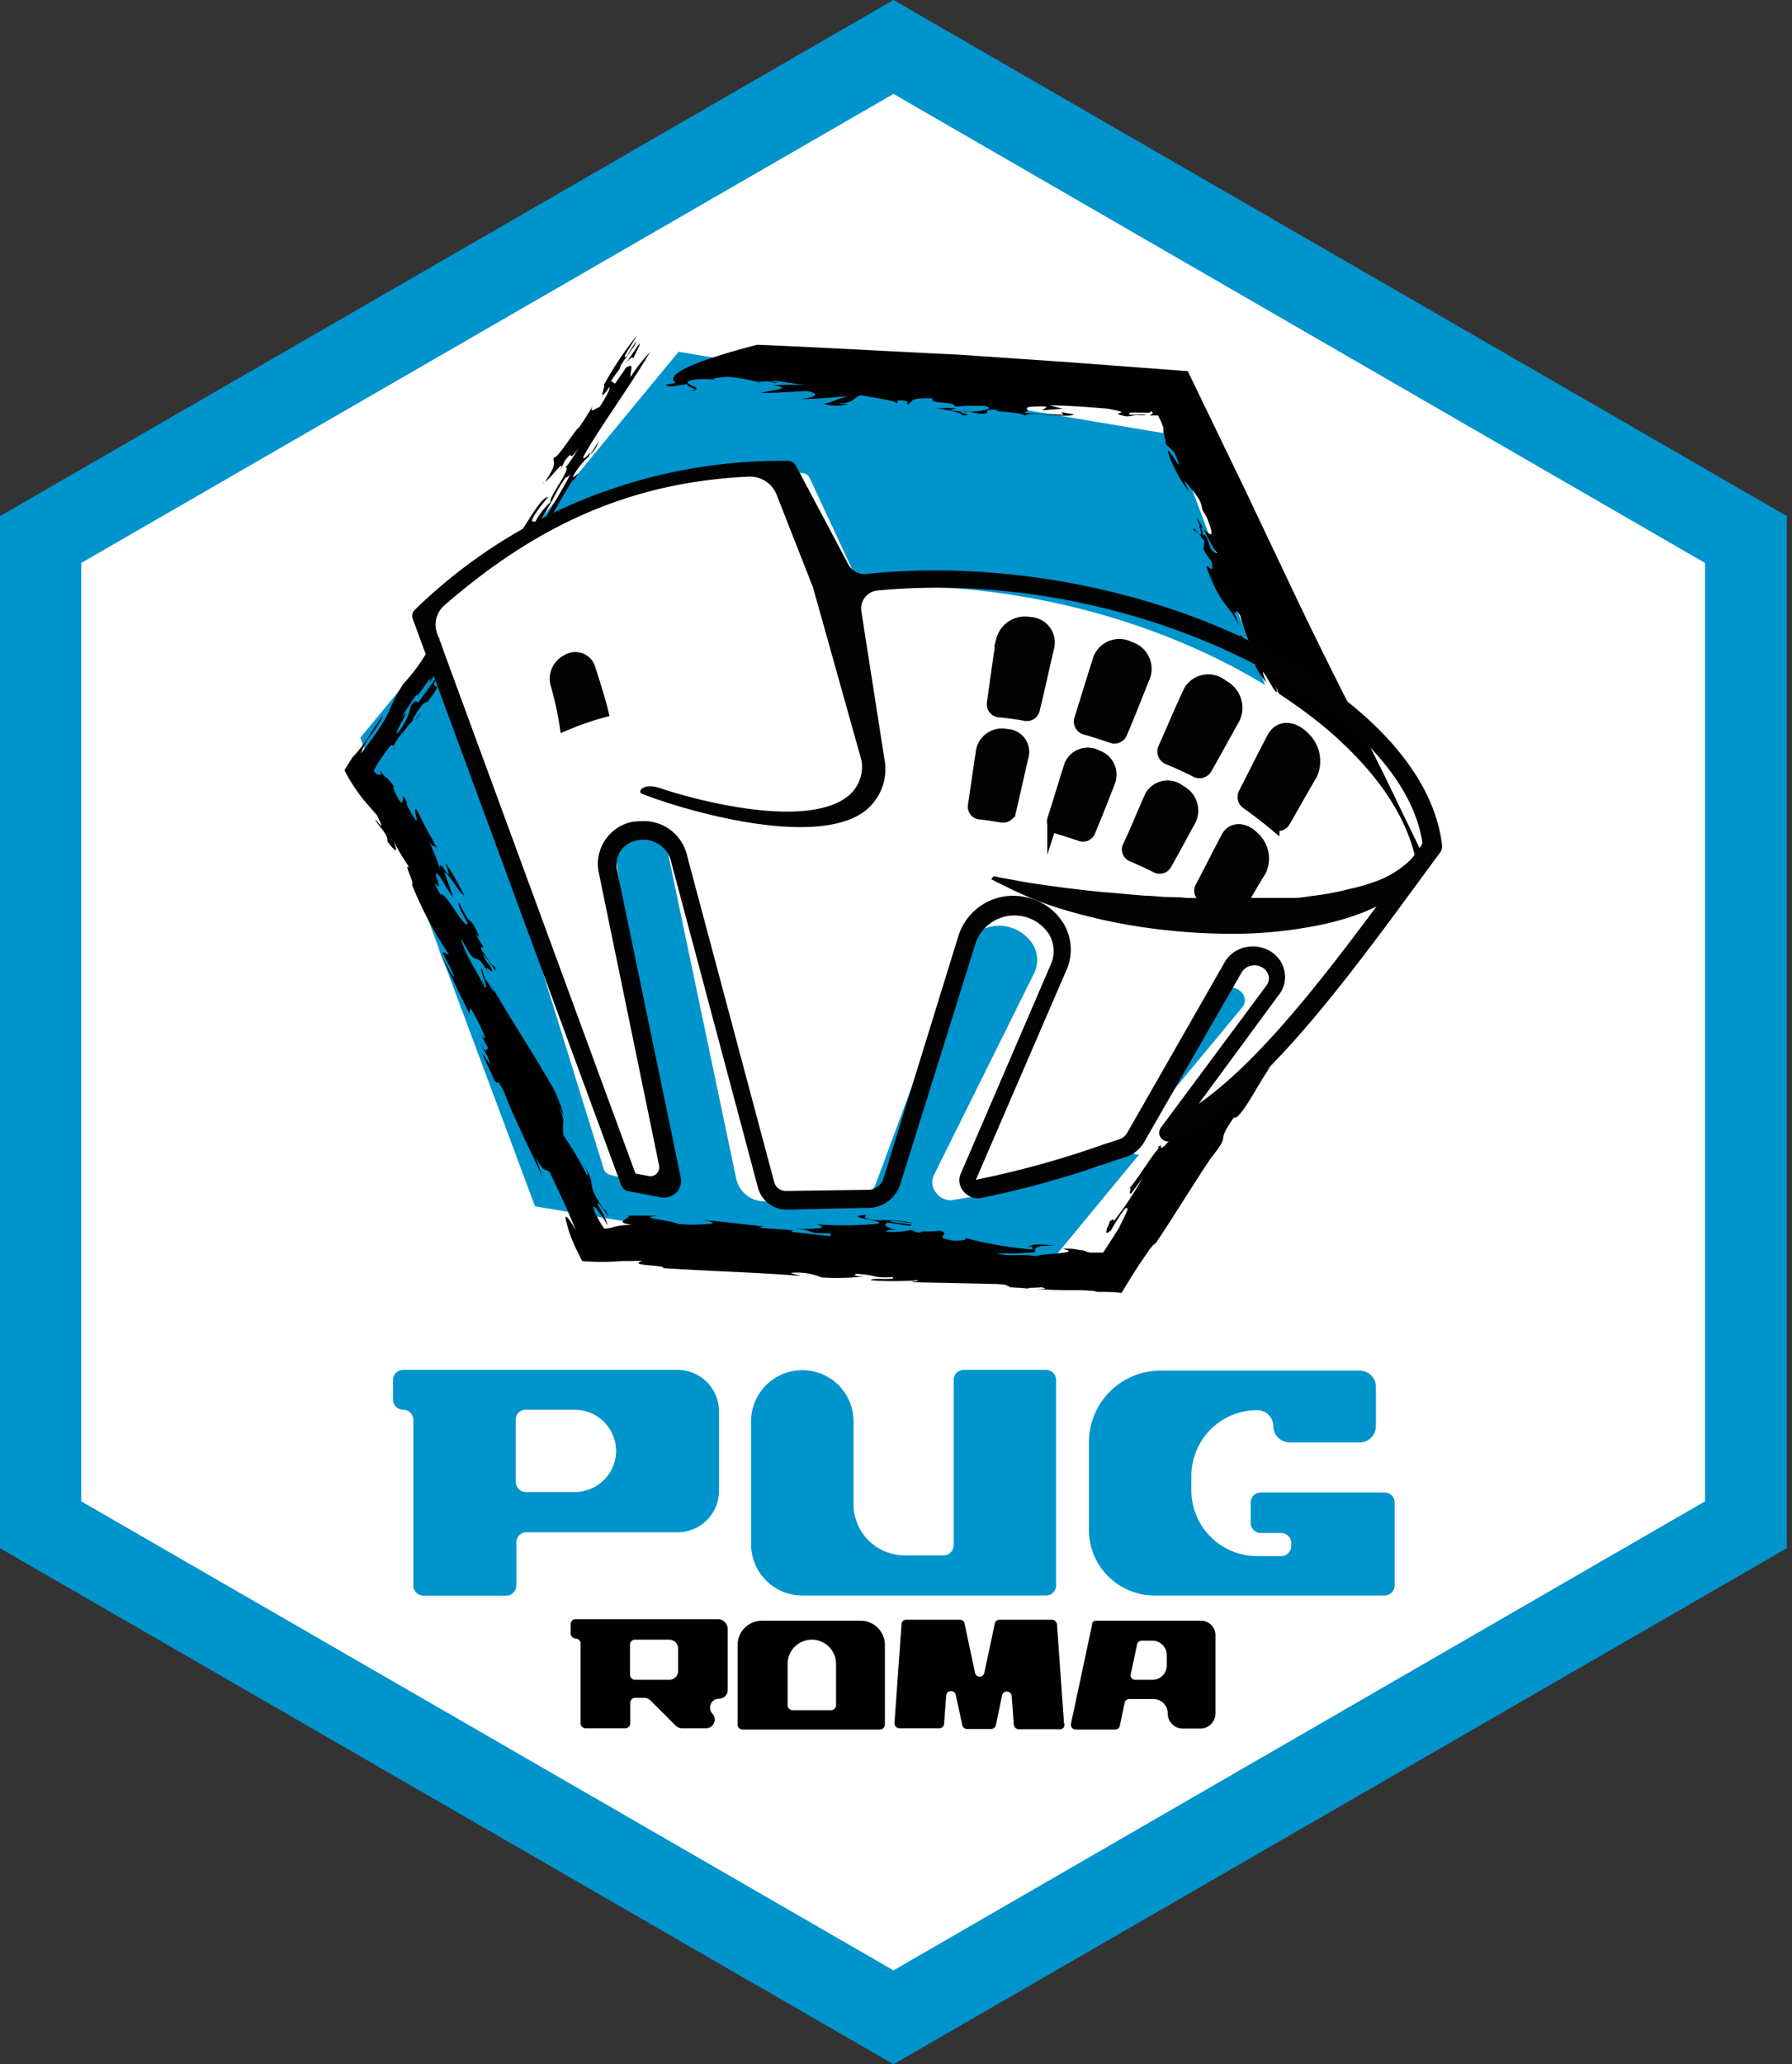 <svg xmlns="http://www.w3.org/2000/svg" viewBox="0 0 125.07 144"><rect x="0" y="0" width="125.07" height="144" fill="#333333" stroke="none"/><defs><style>.cls-1{fill:#fff;}.cls-2{fill:#0094cd;}.cls-3{fill:#010101;}.cls-4,.cls-5,.cls-6,.cls-7{fill:#020303;}.cls-5,.cls-6,.cls-7{stroke:#020303;stroke-miterlimit:10;}.cls-5{stroke-width:0.86px;}.cls-6{stroke-width:0.77px;}.cls-7{stroke-width:0.9px;}</style></defs><title>RM</title><g id="Roma"><polygon class="cls-1" points="2.84 106.37 2.84 37.64 62.36 3.28 121.88 37.64 121.88 106.37 62.36 140.73 2.84 106.37"/><path class="cls-2" d="M62.36,0,0,36v72l62.36,36,62.35-36V36ZM119,104.73,62.36,137.45,5.67,104.73V39.27L62.36,6.55,119,39.27Z"/><polygon class="cls-2" points="47.36 24.54 81.77 30.31 93.97 63 71.76 89.92 37.34 84.15 25.15 51.46 47.36 24.54"/><path class="cls-3" d="M27.67,52.06c-.07.09-.11.11-.13.11l-.14.23Z"/><path class="cls-3" d="M38,33.65l0,0a.34.34,0,0,1-.11.05C37.91,33.73,37.91,33.73,38,33.65Z"/><path class="cls-3" d="M35.38,38.28a1.12,1.12,0,0,1-.2.18A1,1,0,0,0,35.38,38.28Z"/><path class="cls-3" d="M29.39,49.72l-.47.54A1.57,1.57,0,0,0,29.39,49.72Z"/><path class="cls-3" d="M35.86,37.74l-.48.54A6.55,6.55,0,0,0,35.86,37.74Z"/><path class="cls-3" d="M43.57,25.4a4.28,4.28,0,0,0-.31.36.06.06,0,0,0,0,0Z"/><path class="cls-3" d="M48,27.26c.48,0,.55,0,.49-.09A1.13,1.13,0,0,1,48,27.26Z"/><path class="cls-3" d="M59.56,28.14h0Z"/><path class="cls-3" d="M53,26.7a.17.17,0,0,0-.09-.07S52.9,26.67,53,26.7Z"/><path class="cls-3" d="M88.8,74.36l.2-.2A.88.88,0,0,0,88.8,74.36Z"/><path class="cls-3" d="M80.49,87.09l-.08.11Z"/><path class="cls-3" d="M80.23,87.47l.18-.26Z"/><path class="cls-3" d="M44.13,25.18c.11-.37.6-1.15.51-1.24l-1,1.46C44,24.92,44.31,24.74,44.13,25.18Z"/><path class="cls-3" d="M87.11,45.45a6.81,6.81,0,0,0,.49.89l-.51-.93Z"/><polygon class="cls-3" points="94.03 56.92 93.99 56.87 94.03 56.94 94.03 56.92"/><path class="cls-3" d="M86.55,44.58c-.06,0-.09-.11-.15-.13C86.49,44.63,86.53,44.63,86.55,44.58Z"/><path class="cls-3" d="M27.6,55.11a2.32,2.32,0,0,1,.14.23C27.69,55.25,27.63,55.18,27.6,55.11Z"/><path class="cls-3" d="M93.81,56l.22.89.27.31C94.5,57.3,94,56.4,93.81,56Z"/><path class="cls-3" d="M86.55,44.58a4.43,4.43,0,0,1,.56.85L87,45C86.48,43.89,86.57,44.43,86.55,44.58Z"/><path class="cls-3" d="M47.07,26.63c.55.14-1.38.18-.23.33L48,26.79c-.2.11.43.29.54.4.48-.2-1.41-.49-.07-.71a6.8,6.8,0,0,1,1.83.06c-1.12-.13,0-.22.51-.26a16.22,16.22,0,0,1,2.13.37,2.88,2.88,0,0,1,1,0l0,.07c.83,0-.27-.09-.06-.16.6,0,1.55.25,2.53.3-1-.05-1.82,0-2.53,0,1.78.27-.34.36-.76.55,1.45,0,2-.09,3.2-.13,1.41.27-.15.56-.53.56,1.33,0,2.7-.16,3.41-.2-1,.24-.83.35-1.74.53a3.16,3.16,0,0,0,1.78,0,2.78,2.78,0,0,1-.85-.07c1.25.11,1.07-.37,1.72-.53.91.2,2.67.38,2.52.65l0-.29c1.09,0,.55.2.71.29.42-.16-.07-.49,1.76-.43-.31.45,1.61.16,1.54.58a16.81,16.81,0,0,1,2.14-.05c1,.3-1.38.49-1.9.36-1.24-.07.18-.18-.31-.22l-1.18,0c.65.14,1.92.34,1.76.52,1.2,0-.94-.27.38-.29l.78.17c1.33,0-.25-.35,1.47-.28-1.16.13,1.85.15,1.73.44.09-.38,3.06.18,3.44-.11l-.9-.16.18.18c-1-.06-1.82,0-2.83-.16.81-.1-.26-.35.69-.4,1.76-.11.45.23.69.25l1.39-.11-.92-.23c1.09,0,2.56.1,4.06.23,2.2.4-.29.2,1.27.53.37,0,.49-.06.68-.07a1.47,1.47,0,0,1,.32,0l.2,0H80a.53.53,0,0,0-.2-.05h-.32a3.21,3.21,0,0,1-.62,0c-.24-.15.22-.15.73-.13h.3a.59.59,0,0,0,.2,0c.13,0,.2,0,.22-.11.24.11.13.2-.09.3h.6a4.87,4.87,0,0,1,.38.88l0,.06,0,.09,0,.16a2.54,2.54,0,0,1,.09.31,1.68,1.68,0,0,1,.07.51l.58.53c1.17,2.65-1.1-1.67-.21.61A10.34,10.34,0,0,0,83,34.33l-.36-.79a7.16,7.16,0,0,1,1.08,1.35c.31.69,0,.42.49,1.16.86,2.16-.1.83-.52.63.6,1.58-.89-.52-.27.46l-.08-.31,1.13,1.4c-.42-1.62-.56-.46-.55-1.18l-.4-.89c.3.2,1.17,2.29,1.42,2.39-.07.06-.4,0-.85-1L84,38.3c.22.54.62.78.6,1.14.17.89-.9-1-.05,1s1.29,1.78,1.91,3.21a3.48,3.48,0,0,0-.39-1c.33.4,0-.45.49.29a12.7,12.7,0,0,0,1.27,3.16c-.27-.23,0,.55-.27.24a6.2,6.2,0,0,0,.82,1.27c-.94-2.4,1.27,2.14.63.23a21.43,21.43,0,0,1,1.24,3.44c-.11,0-1.14-2-.47-.37,1.12,1.73.16-.49,1.14.8l-.47-1.2c.22-.29,1,2,1.23,2.24.27.74-.56-1-.42-.17.46,1.09.89,1.54,1.11,2.27a9.84,9.84,0,0,1-.78-.85c1.22,2.48-.29,0,.51,1.94.33.58.31.13.74,1.11a4.44,4.44,0,0,0-.7-2.22c.58.4.92,2.11,1.65,3.12a7.48,7.48,0,0,0-.58-1.23c.2-.25,0-.62.72.13a19.12,19.12,0,0,1-1.69-2.8c.08-.52,1.08,1.71,1.42,1.56a9.4,9.4,0,0,1,.85,1.6,3.37,3.37,0,0,1,.2.49l.09.24,0,.11,0,.07c.05.18.09.32.11.43s.22.28.32.42c-.07.16-.14.35-.23.53l-.13.27-.07.14-.13.22A10.05,10.05,0,0,0,94,61.79c-.73.89-2.07,3.41-3.36,5.15-.33.18-1.58,2.12-1,.93-.05.18-1,1.68-.65,1.38,0-.19.22-.33.42-.66l0,.4c-.66.82-1.09,1.93-1.76,2.67-.33.18,1-1.62.41-1.16a28,28,0,0,1-3.17,5.22c-.51.68-.78.6-1,.88l-.76,1.18c-.17.09-.26,0-.49.2a7,7,0,0,0-.84,1.36c-1.16,1.41-.8.49-.4-.38l.66-.8c.32-.69,1-1.56.41-1.16a1.25,1.25,0,0,0-.23.67l-.46.41c-.25.57-1.16,2-.9,2-.8.94-1.47,2.21-2.22,3,.53-.57,0,.27.29.18l.78-1.07a22.68,22.68,0,0,1-2,3c0-.16,0-.22-.41.13.12-.13.14-.09.1,0a1.13,1.13,0,0,1-.09.22,1.13,1.13,0,0,0-.09.22c0,.11-.07.2,0,.24s0,0,.07,0l.09-.07.06-.06,0,0,.06,0a11.74,11.74,0,0,1,1-1.56c.47-.26-.15.71-.4,1.32L77,87.38l-.89,0a1.31,1.31,0,0,1-.38-.11l-.17-.06-.07,0-.11,0a3.57,3.57,0,0,0-1.21-.09c1.48.34-1.46.29-1.86.51-1.12-.2-1.86.07-2.75-.2a21.81,21.81,0,0,0,2.68-.08c.07-.16-.34-.49,1.38-.45-2.07-.24-1.23.06-2.19.06l.7,0c-.32.06.28.22-.36.18a27.71,27.71,0,0,1-4.46-.8c.36.17-.4.22-.8.2-1.58-.27,0-.38-.91-.7-.56.12-1.63,0-1.29.14-.63,0-.29-.09-.74-.18a5.37,5.37,0,0,1-1.76.11c.09-.07.21-.18,1-.07-.93-.13-1.25-.42-.84-.55l1.51.22c.71-.13-1.42-.18-1.34-.35.67,0,1.18.17,1.59.15a9.79,9.79,0,0,0-2.52-.18c-1.21-.13-.76-.27-.76-.38-2.09.14,2.36.51.42.65a24.88,24.88,0,0,1-3.91,0c1.09.32-.14.34-1.48.32,1.74.13.41.33,2.48.31l0,.2c-.87-.07-1.91-.23-2.78-.29.19,0,0-.11.28-.11L53,85.65l.27-.11c-1.59-.14-3.55-.43-4.51-.43.78,0,1.43.29.61.27a10.68,10.68,0,0,1-2.07,0c-.36-.26-3.12-.45-1.36-.56-2.21-.06-1.41,0-3.12,0l-.09-.14.07.14,1.07,0c.06.09-.2.2-.34.31s-.15.2.56.32a4.38,4.38,0,0,0-1.12.11,2.9,2.9,0,0,1-.8.15,9.16,9.16,0,0,1-.66-1.15c-.16-.45-.07-.47.11-.25a9.33,9.33,0,0,1,.75,1.11h.36l-.33,0a5.75,5.75,0,0,0-.69-1.38c0-.25.15,0,.35.25s.38.57.4.51c-.24-.49-.24-.45-.27-.43s0,.09-.3-.38c-1-1.58-.23-1.2-1.12-2.74.18.34.42,1,.14.61a21.69,21.69,0,0,0-1.57-2.63c-.19-1,.25-.73-.37-2.16l.38.78a9.17,9.17,0,0,0-.67-1.81c-1.61-2.84-3.16-5.09-4.79-8l.58,1.05c.09.4-.54-.85-.62-.79l-.21-.73c-.26-.11.56,1.6.2,1.27a2,2,0,0,0-.2-.45l.25.65c-.63-1.43-1.47-2.41-1.71-3.61,1.37,2.74.71.18,2.11,2.83-.76-1.4,0-.35.07-.53-.32-.76-.31-.31-.65-1.18.13,0,1.12,1.73.82.87-.24,0-.57-.76-.88-1.07-.25-.65.13,0,.06-.34a9.52,9.52,0,0,1-.49-.84l.23.19C32.73,63.6,33,65,32.06,63c-.18,0,.15.61.58,1.41-.14.58-1.61-2.36-1.9-2-1-1.85.38.41-.29-1.22-.18-1,.81,1.05,1.18,1.38L31,60.81c.58.4,1,1.47,1.38,1.63a17.58,17.58,0,0,0-1.29-2.25c.75,2.12-.61-.78-.36.51a13.84,13.84,0,0,0-.82-2.07c.49.83.28-.09.82,1-.91-1.81-.74-1.29-1.63-3.12-.49-.47.61,2-.6-.15-.24-.47-.11-.41,0-.14-.67-1.62-.1.45-.7-.49l-.13-.26-.11-.21L27.45,55c0-.13,0-.13.11,0a2.42,2.42,0,0,0-.58-.74,1.15,1.15,0,0,1-.38-.45l0-.08-.06.08.13.29c-.09-.13-.15-.08-.22-.06s-.16,0-.36-.27a6.8,6.8,0,0,1,.52-.89c.91-1.32.73-.83.84-.83l.2-.33.16-.27A5.19,5.19,0,0,1,28.2,51a6.15,6.15,0,0,1,.67-.8c-.08,0-.08-.06.09-.29.83-1.36.69-.64,1-1.11,1.38-1.8-.52,0,.89-2.1l-1.7,2.37c0-.16-.15-.32-.49.2a4.2,4.2,0,0,1-.93,1.89c-.33.13,1.29-2.31.18-1,.36-.47.78-1.18,1.2-1.76-.24.72,1.34-1.91.83-.73,1.77-2.67,2.15-3,3.67-5.48a12,12,0,0,1-1.74,3.25l-.16,0c-1,1.67.94-1.16.92-.74,1.05-2.14,3.07-4.23,4.59-6.7-.38.37-.11-.14-.12-.32a5.89,5.89,0,0,1-1.08,1.45c0-.22.4-.76.51-1.13s-.49.73-.8,1a7.41,7.41,0,0,0,.73-1.51c.45-.43.47-.31.85-.61,1.56-2.24,1.15-2.16,2.42-3.94-.71,1,.47-.38-.33.69l.44-.6c-.86,1.7-2.71,4.39-2.18,4.35C38.52,36.07,39,35,40,33.45l0,.11c.78-1.12-.09,0,0-.34.75-1.35,1.44-1.42,1.8-2.45L41,32c.52-1.07-.22.27-.3-.11,1-1.85,3.16-4.77,4.67-7.33A11,11,0,0,0,44,26.32c0-.62.29-1-.29-.69l-.78,1.13-.29-.18c.2-.31.43-.6.63-.88-.07-.27,1.22-1.67,1.11-1.87l-.63,1c-.48.39.32-.74.72-1.45a23.4,23.4,0,0,0-2.32,3.47c.16,0-.55,1.47.38.16.11.09-.38.93-.73,1.45.13-.3-1,.82-.25-.47a18.75,18.75,0,0,1-1.18,1.89c0-.24-1.56,2.29-1.69,2-.18.49.37.22-.65,1.74.42-.25,1.6-1.94,1-.67l.4-.82c.79-1,0,.4,1-.92-.29.4-.77,1.29-1,1.39.6-.1-1.22,2.18-1,2.42a5.21,5.21,0,0,0-1.09,1.41c0-.16-.4.19-.07-.45a11.73,11.73,0,0,1,1-1.32c-.57.05-1.46,1.88-2.38,3.1.14-.16.22-.18,0,.2-.59.74-1.8,2.39-1.64,1.8l-2.59,3.92c-.09,0,.34-.58.47-.84L30.61,45c-.45.44.4-.82.44-1.11L30,45.41l0-.29a11.9,11.9,0,0,1-1.85,2.58,11.27,11.27,0,0,0-1,1.93,7,7,0,0,1-.51.92l-.18.29-.27.38c-.27.4-.6.84-1,1.35a4.51,4.51,0,0,1,.79-1.42l.26-.38.2-.31a2.92,2.92,0,0,0,.29-.54,4.07,4.07,0,0,0-.35.47l-.49.74a10.29,10.29,0,0,1-1.32,1.74c-.2.33-.38.6-.53.86a12,12,0,0,0,1.4,2.14l.87,1c.73,1.47-.09.23-.11.32.2.44.91,1,.84,1.51.49.65.85,1,.4-.13a11.14,11.14,0,0,0,1.19,2c-.59-.51.33,1,.13,1.16a25.92,25.92,0,0,0,2.58,4.86l-.47-.18.7,1.38C32,69,30.85,66.7,30.5,66c.87,1.91,1.51,3.16,2.34,4.87-.18-.53,0-.27,0-.55a14.64,14.64,0,0,1,1,2c0,.19-.1.15-.36-.32l.6,1.14c-.24,0,0,.56-.65-.53l.58,1.06c.52,1.21-.18,0-.38-.24l.87,1.91c.43.61,0-.47.67.8.67,1.81,1.81,4,2.7,6l-.49-1.48c.53,1.21.73.83,1,1.12.25.56.56,1.2.85,1.83q.23.47.42.93l.27.63.27.64c-.49-.83-.72-1.07-.72-.85a8.43,8.43,0,0,0,.61,1.88c.2.44.39.8.55,1.13a16.32,16.32,0,0,0,2.74,0l.38,0,.2,0,.11,0,.07,0a3.13,3.13,0,0,1,.69,0c-1.11.34,1.73.27,1.45.49,3.14.21,6.32.29,9.57.54-.06-.07-1-.2-.42-.22a4.33,4.33,0,0,1,1.91.33,16.62,16.62,0,0,0,3-.07c-.68,0-.73-.08-.6-.18,1.54.07,1.09.32,2.57.23.37.26-1.63,0-1.5.22a22.22,22.22,0,0,0,3.23,0c.22.16-.91,0-.18.14l6.26.13.42.22a14,14,0,0,0,2.16,0c.54.11.1.13-.42.11.67.06,1.43.08,2.12.09h1l1.2.06a2.33,2.33,0,0,1-.77,0l-.5,0h-.17l-.11,0,.29,0,.42,0,.84.06c.56,0,1.14,0,1.68.07.53-.83,1-1.65,1.49-2.34l.27-.4c.08-.09.13-.2.2-.29a3.72,3.72,0,0,1,.4-.45,1.8,1.8,0,0,1-.23.4c1.43-2.09,2.56-4,4.08-6.28,1.6-2,.22-.84,1.63-2.87.44.27,1.93-2.78,2.6-3.6l-.25.24a13.65,13.65,0,0,1,2.21-3A60.55,60.55,0,0,0,94.23,66l-.11.36c.74-1.34,1.41-2,2.16-3.38,0,.06-.26.57.1.09l1.06-1.48,1.65-2.4L97.6,56.12l-1-2.08-2.09-4.16c-1.4-2.78-2.78-5.54-4.1-8.31L87,34.38,82.9,25.89l-8.53-.64-7.44-.51c-4.88-.23-9.66-.51-14.07-.69C52.86,24.05,46.15,25.69,47.07,26.63Z"/><path class="cls-3" d="M28.52,56.34l.08.18A.58.58,0,0,0,28.52,56.34Z"/><path class="cls-3" d="M43.24,85.58l-.49,0A1.91,1.91,0,0,0,43.24,85.58Z"/><path class="cls-3" d="M71.45,87l-.58,0Z"/><path class="cls-3" d="M94.66,58c0,.27-.78-.67-.45.29l.07.16,0,.1.11.16c.08.09.13.16.2.23s.09.22.08.4a.91.91,0,0,1-.11.35s0,0,0,.07l-.07.13-.18.29q-.19.3-.48.69l.58-.71.3-.34.18-.19c-.09,0-.13-.1-.11-.23A1.19,1.19,0,0,1,94.9,59a2.88,2.88,0,0,1-.29-.49,1.1,1.1,0,0,0,.09-.24l.31.31a.42.42,0,0,0-.17-.21.43.43,0,0,1-.07-.1s0,0,0-.07Z"/><path class="cls-3" d="M95,58.63v-.06A.15.15,0,0,1,95,58.63Z"/><path class="cls-1" d="M53.3,83.8a2,2,0,0,1-1.91-1.54L46.62,59.52a1.86,1.86,0,0,0-2.16-1.35A1.69,1.69,0,0,0,43,60L46.2,81.22a1.09,1.09,0,0,1-.34,1,1.18,1.18,0,0,1-1.09.28l-2.2-.55a.62.62,0,0,1-.43-.4L30,42.4a.59.59,0,0,1,.18-.63A35.75,35.75,0,0,1,56,33a.61.61,0,0,1,.51.34l3.21,6.9a1.31,1.31,0,0,0,1.2.73c11.47-.6,24.18,3.41,32,10.16C96.71,54.45,98.82,58,99,61.44a.71.71,0,0,1-.12.42L97.8,63.22C92,70.32,85.46,78.36,79.65,80.5a.62.62,0,0,1-.65-.13.59.59,0,0,1,0-.82l7.66-9.23a.79.79,0,0,0,.22-.6.88.88,0,0,0-.31-.58,1.08,1.08,0,0,0-.84-.24,1,1,0,0,0-.67.38L77.73,80.57l0,0a2.25,2.25,0,0,1-1.24.85l-1.08.29a67.59,67.59,0,0,1-8.92,2,1.23,1.23,0,0,1-1.16-.51A1.15,1.15,0,0,1,65.17,82s0,0,0,0l7-14.1a2.15,2.15,0,0,0,0-1.87,2.78,2.78,0,0,0-5,.24L61.17,82.46A2.28,2.28,0,0,1,58.83,84Z"/><path class="cls-4" d="M54.91,84.38a2.07,2.07,0,0,1-2-1.49l-6.13-23a2,2,0,0,0-2.29-1.27,1.72,1.72,0,0,0-1.44,2l4.47,21.56a1.19,1.19,0,0,1-.31,1,1.24,1.24,0,0,1-1.11.34l-2.27-.43a.65.65,0,0,1-.47-.4L28.81,43.18a.61.61,0,0,1,.17-.67A36.67,36.67,0,0,1,55,32.15a.61.61,0,0,1,.54.32l3.67,6.9a1.27,1.27,0,0,0,1.25.67c11.73-1.23,25,2.2,33.34,8.71,4.09,3.18,6.45,6.72,6.85,10.24a.69.69,0,0,1-.11.44l-1.07,1.45c-5.56,7.58-11.84,16.19-17.68,18.69a.63.63,0,0,1-.67-.09.6.6,0,0,1-.09-.83l7.35-9.89a.85.85,0,0,0,.18-.62,1,1,0,0,0-.35-.58,1.06,1.06,0,0,0-.85-.2,1,1,0,0,0-.67.42l-6.9,12,0,0a2.3,2.3,0,0,1-1.21.93c-.35.1-.71.23-1.11.36a67.12,67.12,0,0,1-9,2.5,1.27,1.27,0,0,1-1.21-.45A1.18,1.18,0,0,1,67,82a.06.06,0,0,1,0,0l6.39-14.84a2.33,2.33,0,0,0-.14-1.93,2.87,2.87,0,0,0-5.14.51L62.84,82.59a2.36,2.36,0,0,1-2.32,1.67Zm-10-27.1a3.08,3.08,0,0,1,3,2.24l6.14,23a.83.83,0,0,0,.81.56L60.52,83a1.14,1.14,0,0,0,1.14-.78l5.23-16.93a4,4,0,0,1,4.67-2.71,4,4,0,0,1,2.72,1.93,3.55,3.55,0,0,1,.22,3,0,0,0,0,1,0,0L68.11,82.3s0,0,0,0A65.87,65.87,0,0,0,77,79.84l1.11-.36a1,1,0,0,0,.54-.42l6.86-12h0a2.2,2.2,0,0,1,1.51-1,2.37,2.37,0,0,1,1.81.41,2.1,2.1,0,0,1,.84,1.42,2,2,0,0,1-.44,1.54L83.66,77c4.87-3.41,10-10.51,14.7-16.86l.93-1.26c-.44-3.1-2.63-6.26-6.34-9.14C86.29,44.53,74.1,40,61.27,41.19a1.26,1.26,0,0,0-1.15,1.47l1.6,10.25a3.72,3.72,0,0,1-1.33,3.65c-3.64,2.78-13.39-.29-15.61-1.2-.3-.13.1-.8,1.35-.36,2.76.92,10.11,2.79,13,.58a2.63,2.63,0,0,0,1-2.52L56.75,41l-2.55-6.5a2,2,0,0,0-1.94-1.25c-8.27.38-14.83,3.4-21.27,9a1.78,1.78,0,0,0-.49,1.91L44.35,81.86l.94.18A.62.62,0,0,0,46,81.3L41.77,60.77a3,3,0,0,1,2.4-3.45C44.44,57.3,44.68,57.28,44.91,57.28Z"/><path class="cls-5" d="M71.57,49.86c-.69-.13-1.18-.18-1.83-.25a.48.48,0,0,1-.43-.58c.21-1.46.39-2.89.63-4.34a1.65,1.65,0,0,1,1.94-1.22h0a1.35,1.35,0,0,1,1.27,1.67c-.34,1.44-.65,2.89-1,4.32A.49.49,0,0,1,71.57,49.86Z"/><path class="cls-5" d="M79.85,47.19a1.53,1.53,0,0,0-1-2h0a1.51,1.51,0,0,0-2.12.74c-.46,1.42-.88,2.83-1.33,4.25a.51.51,0,0,0,.34.64c.69.19,1.18.36,1.87.59a.5.5,0,0,0,.64-.29C78.82,49.81,79.31,48.5,79.85,47.19Z"/><path class="cls-5" d="M86.13,50.08a1.7,1.7,0,0,0-.8-2.23h0a1.51,1.51,0,0,0-2.3.36c-.62,1.32-1.18,2.67-1.78,4a.52.52,0,0,0,.25.68c.76.32,1.29.56,2,.92a.52.52,0,0,0,.66-.2C84.84,52.42,85.48,51.24,86.13,50.08Z"/><path class="cls-5" d="M91.52,54A2.23,2.23,0,0,0,91,51.46h0c-.72-.76-1.7-.84-2.14,0-.69,1.29-1.34,2.62-2,3.9A.51.51,0,0,0,87,56c.73.53,1.22.89,1.87,1.43a.51.51,0,0,0,.75-.12C90.18,56.34,90.7,55.4,91.52,54Z"/><path class="cls-6" d="M69.94,57c-.58-.09-1-.17-1.56-.22a.5.5,0,0,1-.44-.58c.19-1.29.37-2.58.57-3.87a1.46,1.46,0,0,1,1.76-1.09h0a1.21,1.21,0,0,1,1.14,1.51c-.31,1.29-.58,2.58-.89,3.87A.54.54,0,0,1,69.94,57Z"/><path class="cls-6" d="M77.45,54.54a1.4,1.4,0,0,0-.87-1.83h0a1.36,1.36,0,0,0-1.92.67c-.4,1.25-.78,2.53-1.18,3.78a.49.49,0,0,0,.34.63c.59.17,1,.31,1.6.51a.51.51,0,0,0,.64-.29C76.53,56.89,77,55.71,77.45,54.54Z"/><path class="cls-6" d="M83.12,57.16a1.55,1.55,0,0,0-.73-2h0a1.4,1.4,0,0,0-2.09.33c-.54,1.18-1,2.38-1.57,3.56a.51.51,0,0,0,.25.67c.65.27,1.12.49,1.74.8a.52.52,0,0,0,.66-.2C82,59.24,82.55,58.19,83.12,57.16Z"/><path class="cls-6" d="M88,60.73a2,2,0,0,0-.47-2.32h0c-.66-.69-1.54-.74-1.93,0-.61,1.16-1.19,2.32-1.81,3.49a.5.5,0,0,0,.14.63c.62.46,1.06.78,1.62,1.24a.49.49,0,0,0,.74-.13C86.8,62.77,87.27,61.91,88,60.73Z"/><path class="cls-7" d="M39.49,50.5A19.43,19.43,0,0,1,42,49.63c-.23-.91-.49-1.73-.91-3.05a1,1,0,0,0-1.47-.49h0a1.4,1.4,0,0,0-.78,1.52A23.71,23.71,0,0,1,39.49,50.5Z"/><path class="cls-4" d="M69.34,61.13s.15,0,.4.08l1.09.19c.47.1,1,.19,1.67.28s1.34.2,2.12.29,1.62.2,2.49.27,1.81.16,2.76.24c.47,0,1,.07,1.45.09s1,0,1.49.07c1,0,2,.07,3,0h1.51l.74,0,.75,0c.25,0,.49,0,.72,0l.73,0c.47,0,.94-.09,1.4-.15A19.67,19.67,0,0,0,94.24,62a13.33,13.33,0,0,0,2.18-.67A7.25,7.25,0,0,0,98,60.37a4.55,4.55,0,0,0,1-1.07,4.48,4.48,0,0,0,.47-.93l.13-.36h.26s0,.15,0,.4a4.9,4.9,0,0,1-.2,1.09,5.07,5.07,0,0,1-.8,1.54,8.5,8.5,0,0,1-.71.8c-.27.25-.6.49-.92.73a11.82,11.82,0,0,1-2.36,1.18,19,19,0,0,1-2.82.79,30.56,30.56,0,0,1-6.28.6,43.65,43.65,0,0,1-6.28-.5,39.46,39.46,0,0,1-5.37-1.22A24.37,24.37,0,0,1,70.52,62l-1-.49-.34-.18Z"/><path class="cls-2" d="M50.18,98.45V104a2.89,2.89,0,0,1-2.89,2.89H36.74a.7.7,0,0,0-.7.71v3a.71.71,0,0,1-.71.71H29.56a.71.71,0,0,1-.71-.71V99.05a.71.71,0,0,0-.71-.71h0a.71.71,0,0,1-.71-.71V96.27a.71.71,0,0,1,.71-.71H47.27A2.89,2.89,0,0,1,50.18,98.45ZM36,99v4.37a.71.71,0,0,0,.7.71H40.1A2.88,2.88,0,0,0,43,101.23h0a2.89,2.89,0,0,0-2.89-2.89H36.74A.68.68,0,0,0,36,99Z"/><path class="cls-2" d="M67.29,95.56H73a.71.71,0,0,1,.71.71v14.32a.71.71,0,0,1-.71.71H56a3.58,3.58,0,0,1-3.58-3.58V99.16A3.58,3.58,0,0,1,56,95.58h0a3.57,3.57,0,0,1,3.57,3.58v5.77a3.57,3.57,0,0,0,3.58,3.57h2.7a.71.71,0,0,0,.71-.7V96.27A.7.7,0,0,1,67.29,95.56Z"/><path class="cls-2" d="M88,104.11h8.63a.71.71,0,0,1,.71.71v5.77a.71.71,0,0,1-.71.71h-16A4.58,4.58,0,0,1,76,106.71v-6.1a5,5,0,0,1,5-5h13.9a1.14,1.14,0,0,1,1.13,1.13v2.75a1.14,1.14,0,0,1-1.13,1.13H90a1.14,1.14,0,0,1-1.13-1.13h0a1.13,1.13,0,0,0-1.12-1.12h0a4.59,4.59,0,0,0-4.6,4.59v1a4.59,4.59,0,0,0,4.6,4.59h1.67a.7.7,0,0,0,.7-.7v-.2a.7.7,0,0,0-.7-.71H88a.71.71,0,0,1-.71-.71V104.8A.7.7,0,0,1,88,104.11Z"/><path class="cls-3" d="M50.79,113.68v4.21a.61.61,0,0,1-.61.61h0a.62.62,0,0,0-.44,1.06h0a.61.61,0,0,1-.44,1H47.6a.63.63,0,0,1-.44-.18l-1.76-1.76a.62.62,0,0,0-.43-.18h-.64a.34.34,0,0,0-.34.34v1.43a.35.35,0,0,1-.35.35H40.86a.35.35,0,0,1-.34-.35v-5.57a.35.35,0,0,0-.35-.34h0a.35.35,0,0,1-.34-.35v-.65a.35.35,0,0,1,.34-.35h10A.71.71,0,0,1,50.79,113.68Zm-6.48,3.5h2.4a.62.62,0,0,0,.62-.62V115a.62.62,0,0,0-.62-.62h-2.4a.35.35,0,0,0-.34.35v2.1A.36.36,0,0,0,44.31,117.18Z"/><path class="cls-3" d="M53.17,113.06h6.9a1.69,1.69,0,0,1,1.69,1.69v5.55a.35.35,0,0,1-.35.35H51.83a.35.35,0,0,1-.35-.35v-5.55A1.69,1.69,0,0,1,53.17,113.06Zm2.11,6.24H58a.35.35,0,0,0,.35-.34v-2.89a1.69,1.69,0,0,0-1.69-1.69h0a1.69,1.69,0,0,0-1.69,1.69V119A.37.37,0,0,0,55.28,119.3Z"/><path class="cls-3" d="M73.88,120.63H71.1a.35.35,0,0,1-.34-.31l-.15-2a.34.34,0,0,0-.67-.06l-.43,2.07a.34.34,0,0,1-.33.28H67.49a.34.34,0,0,1-.33-.28l-.45-2.08a.34.34,0,0,0-.67,0l-.15,2a.33.33,0,0,1-.34.31H62.77a.35.35,0,0,1-.34-.37l.49-6.89a.32.32,0,0,1,.34-.31H67a.32.32,0,0,1,.32.27l.73,3.43a.33.33,0,0,0,.65,0l.73-3.43a.32.32,0,0,1,.32-.27h3.67a.36.36,0,0,1,.35.31l.49,6.89A.32.32,0,0,1,73.88,120.63Z"/><path class="cls-3" d="M76.49,113.06h7.34a1,1,0,0,1,1,1v5.46a1.05,1.05,0,0,1-1,1.06H82.5a1.05,1.05,0,0,1-1-1.06h0a1,1,0,0,0-1-1H78.82a.33.33,0,0,0-.33.27l-.33,1.58a.32.32,0,0,1-.32.28H75.08a.34.34,0,0,1-.33-.42l1.47-6.9A.25.25,0,0,1,76.49,113.06Zm2.74,4.12h1.15a1,1,0,0,0,1.05-1.05v-.68a1,1,0,0,0-1.05-1h-.69a.33.33,0,0,0-.33.27l-.45,2.11A.32.32,0,0,0,79.23,117.18Z"/></g></svg>